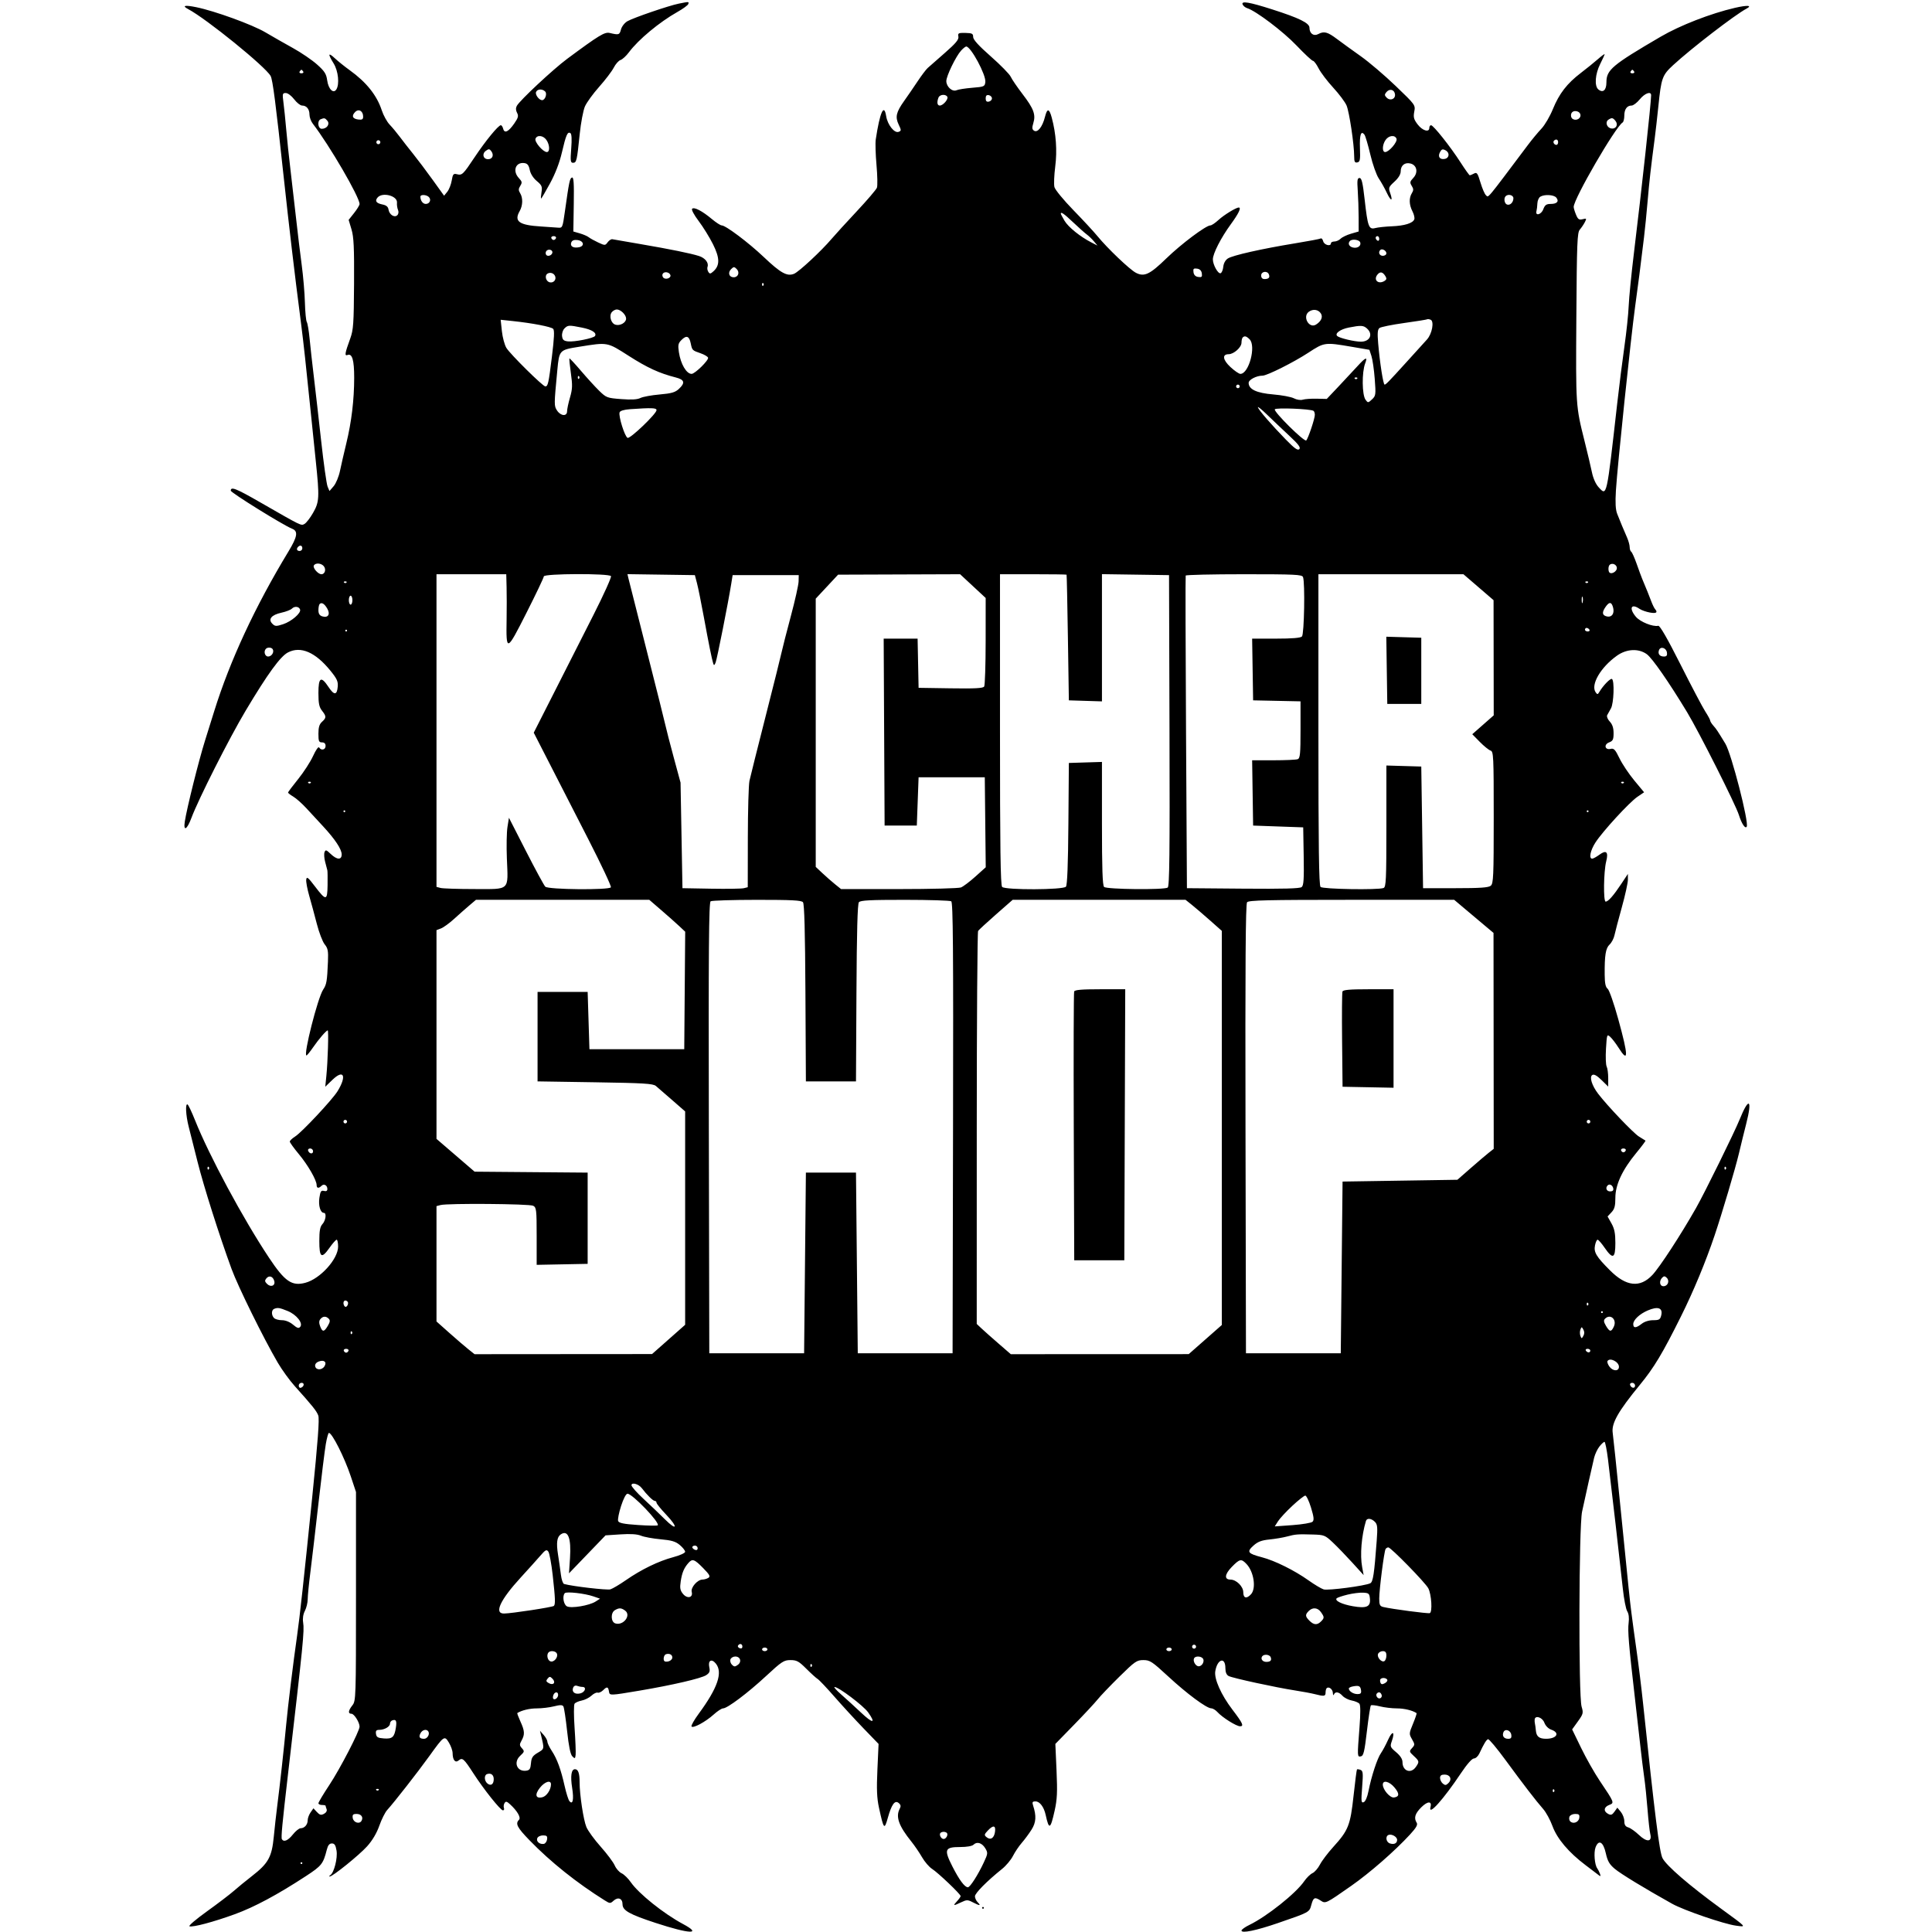 <svg xmlns="http://www.w3.org/2000/svg" width="1080" height="1080" viewBox="0 0 1080 1080" version="1.1">
	<path d="M 379.500 2.015 C 373.968 3.115, 354.106 9.913, 350.718 11.866 C 349.153 12.768, 347.583 14.788, 347.130 16.485 C 346.319 19.522, 345.937 19.640, 340.823 18.429 C 338.016 17.764, 334.917 19.648, 317.097 32.856 C 309.214 38.698, 290.526 56.148, 288.902 59.183 C 288.252 60.397, 288.299 61.691, 289.044 63.082 C 289.965 64.803, 289.696 65.832, 287.495 69.007 C 284.246 73.696, 282.015 74.773, 281.291 72.004 C 281.003 70.902, 280.407 70, 279.968 70 C 278.579 70, 271.441 78.704, 265.400 87.761 C 258.786 97.681, 258.327 98.120, 255.360 97.376 C 253.486 96.905, 253.114 97.368, 252.514 100.914 C 252.135 103.158, 251.021 105.988, 250.037 107.202 L 248.249 109.410 241.875 100.543 C 238.369 95.665, 233.472 89.160, 230.993 86.087 C 228.514 83.014, 225.145 78.700, 223.506 76.500 C 221.868 74.300, 219.305 71.218, 217.811 69.652 C 216.317 68.085, 214.336 64.485, 213.407 61.652 C 210.662 53.277, 204.786 45.927, 195.500 39.253 C 192.750 37.277, 189.037 34.298, 187.250 32.634 C 183.391 29.041, 183.146 30.012, 186.526 35.500 C 189.110 39.696, 189.869 47.089, 188.013 50 C 186.362 52.590, 183.573 49.824, 182.905 44.931 C 182.408 41.299, 181.464 39.820, 177.226 36.037 C 174.430 33.542, 168.398 29.428, 163.821 26.896 C 159.244 24.364, 152.279 20.392, 148.342 18.070 C 141.009 13.744, 120.088 6.141, 109.671 4.015 C 103.305 2.716, 101.510 3.139, 105.164 5.077 C 115.457 10.536, 148.425 37.277, 151.293 42.492 C 152.438 44.576, 154.172 57.960, 158.484 98 C 159.876 110.925, 161.955 129.375, 163.104 139 C 165.252 157.003, 165.743 160.961, 168.372 181.500 C 169.759 192.338, 170.901 202.835, 174.029 233.500 C 174.590 239, 175.713 249.893, 176.524 257.707 C 178.648 278.148, 178.520 280.560, 174.990 286.715 C 173.345 289.583, 171.189 292.364, 170.197 292.894 C 168.239 293.942, 168.965 294.298, 145.181 280.645 C 131.860 272.999, 129 271.875, 129 274.285 C 129 275.395, 158.546 293.738, 163.230 295.535 C 166.791 296.901, 166.318 299.920, 161.224 308.323 C 142.635 338.990, 128.578 369.227, 119.765 397.500 C 118.908 400.250, 116.586 407.675, 114.604 414 C 111.063 425.303, 104.426 451.887, 103.307 459.250 C 102.435 464.982, 104.545 463.838, 106.995 457.250 C 110.894 446.765, 128.106 412.729, 137.309 397.304 C 149.604 376.698, 156.721 366.904, 161.003 364.698 C 168.099 361.041, 176.269 364.554, 184.679 374.879 C 188.336 379.368, 189.050 380.919, 188.801 383.827 C 188.384 388.703, 186.774 388.767, 183.640 384.032 C 179.470 377.732, 178 378.601, 178 387.365 C 178 393.216, 178.411 395.253, 180 397.273 C 182.497 400.447, 182.497 401.240, 180 403.500 C 178.524 404.836, 178 406.580, 178 410.155 C 178 414.333, 178.275 415, 180 415 C 181.333 415, 182 415.667, 182 417 C 182 419.154, 179.571 419.732, 178.410 417.855 C 177.997 417.185, 176.585 419.160, 175.014 422.605 C 173.536 425.847, 169.784 431.650, 166.676 435.500 C 163.568 439.350, 161.020 442.740, 161.013 443.034 C 161.006 443.328, 162.313 444.344, 163.917 445.292 C 165.521 446.240, 168.784 449.125, 171.167 451.703 C 173.550 454.281, 177.810 458.890, 180.634 461.945 C 187.376 469.241, 191 474.727, 191 477.640 C 191 480.833, 188.345 480.704, 184.834 477.341 C 182.409 475.017, 181.978 474.894, 181.414 476.364 C 181.059 477.289, 181.213 479.723, 181.757 481.773 C 182.300 483.823, 182.856 485.950, 182.991 486.500 C 183.126 487.050, 183.184 490.800, 183.118 494.833 C 182.976 503.658, 182.303 503.714, 176 495.427 C 172.199 490.430, 171.452 489.849, 171.189 491.692 C 171.018 492.891, 171.762 496.939, 172.842 500.687 C 173.923 504.434, 175.836 511.505, 177.095 516.401 C 178.353 521.296, 180.336 526.471, 181.502 527.901 C 183.292 530.097, 183.575 531.585, 183.328 537.500 C 182.864 548.561, 182.562 550.329, 180.648 553.191 C 177.618 557.719, 169.440 590, 171.322 590 C 171.642 590, 173.298 587.974, 175.001 585.499 C 178.207 580.839, 182.382 576, 183.195 576 C 183.773 576, 183.252 593.375, 182.431 601.500 L 181.825 607.500 185.822 603.635 C 192.183 597.486, 193.963 601.441, 188.687 610 C 185.748 614.768, 168.764 632.914, 165.025 635.281 C 163.361 636.335, 162 637.622, 162 638.142 C 162 638.662, 164.261 641.804, 167.024 645.125 C 172.154 651.289, 177 659.713, 177 662.467 C 177 664.271, 178.151 664.449, 179.713 662.887 C 181.080 661.520, 183 662.564, 183 664.676 C 183 665.715, 182.366 666.068, 181.096 665.735 C 179.502 665.319, 179.085 665.946, 178.540 669.581 C 177.893 673.897, 179.109 678, 181.035 678 C 182.643 678, 182.116 682.215, 180.250 684.276 C 178.908 685.758, 178.500 687.972, 178.500 693.770 C 178.500 703.020, 179.737 703.851, 184.162 697.573 C 185.934 695.058, 187.748 693, 188.193 693 C 188.637 693, 189 694.743, 189 696.873 C 189 703.804, 179.036 714.836, 170.764 717.063 C 163.154 719.113, 159.242 716.421, 150.326 703 C 135.808 681.149, 116.966 646.114, 109.012 626.183 C 107.205 621.654, 105.338 617.709, 104.863 617.415 C 103.515 616.582, 103.848 623.436, 105.463 629.765 C 106.268 632.919, 108.509 641.800, 110.443 649.500 C 113.914 663.321, 122.451 690.216, 129.429 709.312 C 133.020 719.137, 147.318 748.144, 155.268 761.732 C 157.596 765.710, 161.828 771.560, 164.672 774.732 C 174.806 786.032, 176.929 788.683, 177.908 791.258 C 178.631 793.159, 177.709 805.607, 174.506 837.183 C 169.931 882.279, 167.524 904.312, 166.059 914.500 C 163.950 929.162, 160.971 953.452, 159.988 964 C 158.760 977.170, 156.450 998.138, 154.961 1009.638 C 154.401 1013.962, 153.536 1021.708, 153.038 1026.851 C 151.948 1038.097, 149.985 1041.623, 140.864 1048.715 C 137.479 1051.347, 132.862 1055.123, 130.605 1057.107 C 128.347 1059.090, 121.584 1064.239, 115.576 1068.548 C 109.567 1072.858, 105.220 1076.573, 105.916 1076.805 C 107.857 1077.452, 119.331 1074.395, 131.267 1070.050 C 142.185 1066.076, 155.099 1059.157, 170.980 1048.774 C 179.828 1042.989, 180.663 1041.935, 182.683 1034 C 183.319 1031.505, 184.133 1030.500, 185.520 1030.500 C 187.014 1030.500, 187.619 1031.430, 188.126 1034.500 C 188.819 1038.704, 186.743 1046.865, 184.632 1048.235 C 184.010 1048.639, 183.864 1048.976, 184.309 1048.985 C 185.939 1049.016, 200.799 1037.017, 205.217 1032.104 C 208.162 1028.828, 210.567 1024.771, 212.044 1020.588 C 213.298 1017.036, 215.274 1013.088, 216.435 1011.815 C 220.273 1007.606, 233.534 990.643, 239.888 981.815 C 248.263 970.179, 248.450 970.049, 250.957 974.161 C 252.076 975.997, 253.001 978.625, 253.012 980 C 253.041 983.883, 254.501 985.659, 256.380 984.100 C 258.484 982.353, 259.290 983.052, 264.559 991.197 C 270.457 1000.315, 279.776 1012, 281.150 1012 C 281.735 1012, 281.982 1011.397, 281.700 1010.659 C 281.417 1009.922, 281.566 1008.702, 282.031 1007.949 C 282.721 1006.834, 283.281 1006.944, 285.047 1008.540 C 289.119 1012.220, 291.346 1016.054, 290.123 1017.277 C 287.961 1019.439, 289.055 1021.566, 296.027 1028.748 C 307.821 1040.898, 322.362 1052.516, 338.102 1062.367 C 340.938 1064.142, 341.179 1064.148, 343.005 1062.495 C 345.491 1060.245, 348 1061.244, 348 1064.483 C 348 1067.959, 351.809 1070.110, 366.500 1074.928 C 385.585 1081.188, 392.875 1081.464, 381.750 1075.506 C 370.994 1069.746, 357.073 1058.600, 352.633 1052.191 C 351.145 1050.044, 348.831 1047.789, 347.491 1047.178 C 346.152 1046.568, 344.413 1044.590, 343.628 1042.784 C 342.843 1040.978, 339.306 1036.254, 335.768 1032.286 C 332.231 1028.318, 328.635 1023.368, 327.778 1021.286 C 326.129 1017.279, 324 1003.187, 324 996.280 C 324 991.218, 323.211 989, 321.412 989 C 319.356 989, 318.787 992.824, 319.847 999.518 C 320.866 1005.950, 320.182 1009.160, 318.292 1006.813 C 317.710 1006.091, 316.526 1002.350, 315.661 998.500 C 313.546 989.086, 311.416 983.247, 308.461 978.771 C 307.107 976.721, 306 974.408, 306 973.632 C 306 972.856, 305.066 971.159, 303.924 969.861 L 301.848 967.500 302.448 970 C 304.326 977.824, 304.370 977.584, 300.659 979.774 C 297.740 981.496, 297.075 982.518, 296.815 985.678 C 296.558 988.793, 296.074 989.560, 294.195 989.827 C 289.050 990.556, 286.834 985.162, 290.778 981.505 C 293.203 979.256, 293.273 978.959, 291.771 977.293 C 290.361 975.730, 290.332 975.179, 291.542 973 C 293.447 969.566, 293.336 967.628, 290.931 962.348 C 289.793 959.849, 289.005 957.715, 289.181 957.605 C 291.658 956.052, 296.070 955, 300.104 955 C 302.860 955, 307.159 954.485, 309.659 953.856 C 313.120 952.984, 314.377 952.992, 314.932 953.889 C 315.332 954.537, 316.270 960.729, 317.016 967.648 C 317.944 976.257, 318.866 980.727, 319.936 981.804 C 321.358 983.236, 321.525 983.157, 321.780 980.939 C 321.935 979.598, 321.673 972.875, 321.199 966 C 320.722 959.089, 320.719 952.995, 321.191 952.371 C 321.661 951.749, 323.476 950.955, 325.224 950.605 C 326.973 950.255, 329.406 949.028, 330.630 947.877 C 331.855 946.727, 333.424 945.975, 334.116 946.205 C 334.808 946.436, 336.228 945.772, 337.271 944.729 C 339.341 942.659, 340 942.852, 340.437 945.658 C 340.782 947.877, 340.920 947.872, 357.500 945.078 C 375.881 941.980, 391.989 938.237, 394.762 936.420 C 396.660 935.177, 397.006 934.305, 396.506 932.030 C 395.664 928.193, 397.769 926.996, 400.162 929.952 C 404.162 934.892, 401.196 943.578, 390.586 957.991 C 388.069 961.410, 386.257 964.607, 386.559 965.096 C 387.332 966.347, 394.365 962.568, 398.916 958.457 C 401.021 956.556, 403.387 955, 404.176 955 C 406.574 955, 417.951 946.453, 428.175 936.972 C 437.028 928.763, 438.192 928, 441.877 928 C 445.358 928, 446.561 928.656, 450.731 932.827 C 453.386 935.481, 456.247 938.069, 457.090 938.577 C 457.933 939.084, 462.159 943.550, 466.481 948.500 C 470.804 953.450, 478.118 961.409, 482.734 966.186 L 491.127 974.872 490.477 989.186 C 489.975 1000.237, 490.174 1005.096, 491.350 1010.500 C 493.990 1022.633, 494.369 1023.085, 496.252 1016.349 C 498.417 1008.608, 500.224 1006.111, 502.371 1007.893 C 503.540 1008.863, 503.700 1009.692, 502.979 1011.039 C 500.568 1015.544, 502.369 1020.647, 509.493 1029.497 C 511.266 1031.699, 513.931 1035.610, 515.417 1038.190 C 516.903 1040.769, 519.435 1043.712, 521.043 1044.730 C 524.360 1046.830, 537 1058.870, 537 1059.929 C 537 1060.311, 536.082 1061.608, 534.961 1062.811 C 532.526 1065.425, 532.865 1065.509, 537.306 1063.391 C 540.405 1061.913, 540.931 1061.913, 543.790 1063.391 C 547.715 1065.421, 548.575 1065.433, 546.571 1063.429 C 545.707 1062.564, 545 1061.045, 545 1060.052 C 545 1058.310, 551.698 1051.549, 560.139 1044.770 C 562.379 1042.972, 565.124 1039.700, 566.240 1037.500 C 567.356 1035.300, 569.574 1032.005, 571.168 1030.177 C 572.763 1028.349, 575.219 1025.030, 576.626 1022.800 C 579.198 1018.725, 579.425 1015.193, 577.497 1009.250 C 576.897 1007.401, 577.140 1007, 578.860 1007 C 581.232 1007, 583.549 1010.068, 584.525 1014.500 C 586.416 1023.085, 587.187 1022.739, 589.532 1012.254 C 590.958 1005.882, 591.149 1001.859, 590.607 989.682 L 589.948 974.864 600.367 964.182 C 606.098 958.307, 612.042 951.925, 613.577 950 C 615.111 948.075, 620.597 942.337, 625.767 937.250 C 634.463 928.693, 635.467 928, 639.166 928 C 642.818 928, 644.020 928.792, 653.076 937.169 C 663.538 946.846, 674.425 954.914, 677.095 954.968 C 677.972 954.985, 679.513 955.909, 680.519 957.021 C 683.296 960.089, 691.104 965, 693.207 965 C 695.502 965, 694.710 963.283, 688.900 955.661 C 682.615 947.414, 678.652 938.531, 679.347 934.246 C 680.467 927.350, 685 925.969, 685 932.524 C 685 934.793, 685.607 936.254, 686.818 936.903 C 688.964 938.051, 713.263 943.329, 724 944.979 C 728.125 945.613, 733.127 946.552, 735.116 947.066 C 740.190 948.377, 741 948.253, 741 946.167 C 741 945.158, 741.269 944.064, 741.598 943.736 C 742.767 942.566, 745.001 944.248, 745.079 946.357 C 745.122 947.536, 745.385 947.938, 745.662 947.250 C 746.403 945.415, 748.441 945.724, 750.482 947.980 C 751.468 949.070, 753.772 950.242, 755.602 950.585 C 757.432 950.928, 759.372 951.743, 759.914 952.396 C 760.554 953.167, 760.575 957.771, 759.973 965.541 C 758.686 982.164, 758.688 982.207, 760.750 981.810 C 762.218 981.527, 762.760 979.253, 764.115 967.705 C 765.003 960.133, 765.998 953.669, 766.326 953.340 C 766.655 953.012, 768.940 953.251, 771.405 953.872 C 773.869 954.492, 778.140 955, 780.896 955 C 784.968 955, 789.593 956.118, 791.866 957.652 C 792.068 957.788, 791.182 960.435, 789.897 963.535 C 787.632 968.999, 787.614 969.263, 789.312 972.221 C 790.971 975.111, 790.972 975.373, 789.338 977.179 C 787.692 978.998, 787.736 979.200, 790.306 981.583 C 793.447 984.496, 793.508 984.829, 791.443 987.777 C 788.672 991.734, 784 990.022, 784 985.050 C 784 983.360, 782.804 981.489, 780.453 979.500 C 777.097 976.662, 776.967 976.325, 778.043 973.271 C 779.970 967.803, 778.359 967.202, 775.976 972.500 C 774.739 975.250, 772.925 978.643, 771.944 980.041 C 769.897 982.959, 766.631 992.903, 765.007 1001.163 C 764.328 1004.619, 763.279 1007.063, 762.317 1007.432 C 760.921 1007.968, 760.820 1006.998, 761.445 999.016 C 762.056 991.209, 761.933 989.911, 760.532 989.374 C 759.642 989.032, 758.754 988.921, 758.558 989.126 C 758.363 989.332, 757.502 995.962, 756.645 1003.861 C 754.854 1020.361, 753.743 1023.166, 745.331 1032.427 C 742.297 1035.767, 738.938 1040.205, 737.866 1042.290 C 736.795 1044.374, 734.916 1046.537, 733.691 1047.095 C 732.466 1047.653, 730.382 1049.687, 729.061 1051.615 C 724.437 1058.365, 708.198 1071.305, 698.404 1076.046 C 695.982 1077.219, 694 1078.639, 694 1079.203 C 694 1080.876, 702.234 1079.180, 714.351 1075.012 C 732.144 1068.893, 731.919 1069.016, 733.061 1064.772 C 734.177 1060.630, 734.971 1060.280, 738.299 1062.460 C 741.001 1064.231, 741.068 1064.198, 755.322 1054.221 C 765.818 1046.874, 779.714 1034.735, 788.244 1025.461 C 791.663 1021.744, 792.636 1020.039, 791.955 1018.961 C 790.257 1016.277, 790.971 1013.829, 794.475 1010.325 C 798.030 1006.770, 800.575 1006.694, 799.666 1010.170 C 798.280 1015.468, 806.831 1005.951, 816.666 991.250 C 820.047 986.196, 822.858 983, 823.923 983 C 824.880 983, 826.241 981.763, 826.948 980.250 C 829.516 974.759, 830.861 972.546, 831.825 972.225 C 832.365 972.045, 836.699 977.208, 841.455 983.699 C 851.626 997.580, 858.573 1006.611, 862.647 1011.251 C 864.263 1013.091, 866.597 1017.371, 867.833 1020.762 C 870.423 1027.864, 876.922 1035.542, 886.365 1042.651 C 889.739 1045.191, 893.073 1047.723, 893.773 1048.276 C 894.742 1049.043, 894.884 1048.832, 894.368 1047.391 C 893.995 1046.351, 893.329 1045.028, 892.889 1044.450 C 891.405 1042.506, 890.832 1035.522, 891.923 1032.677 C 893.683 1028.088, 896.249 1029.575, 897.670 1036.010 C 898.633 1040.366, 899.663 1042.157, 902.657 1044.681 C 906.006 1047.503, 919.439 1055.683, 934.749 1064.222 C 941.323 1067.888, 963.836 1075.599, 970.500 1076.466 C 976.398 1077.234, 976.811 1077.700, 962 1066.891 C 944.224 1053.919, 931.565 1042.993, 929.349 1038.709 C 927.653 1035.429, 925.097 1015.077, 918.460 952 C 917.563 943.475, 915.958 930.425, 914.894 923 C 913.830 915.575, 912.511 905.900, 911.963 901.500 C 910.892 892.891, 910.808 892.078, 905.543 839.500 C 903.615 820.250, 901.803 802.925, 901.516 801 C 900.724 795.695, 904.535 788.957, 916.734 774.095 C 924.626 764.479, 929.342 756.628, 939.612 736 C 946.689 721.788, 953.496 705.399, 958.511 690.500 C 962.656 678.187, 970.063 653.227, 972.013 645 C 973.252 639.775, 975.106 632.232, 976.133 628.239 C 979.701 614.362, 977.647 612.951, 972.489 625.736 C 969.576 632.957, 952.899 666.836, 948.083 675.318 C 939.559 690.326, 927.804 708.353, 923.684 712.731 C 916.801 720.047, 909.041 719.207, 900.018 710.168 C 892.275 702.412, 890.845 700.027, 891.617 696.164 C 891.965 694.424, 892.622 693, 893.077 693 C 893.532 693, 895.297 695.025, 897 697.500 C 901.578 704.155, 903 703.535, 903 694.886 C 903 689.429, 902.492 686.869, 900.820 683.893 L 898.639 680.013 900.820 677.692 C 902.544 675.857, 903 674.155, 903 669.558 C 903 662.258, 906.857 653.987, 914.690 644.491 C 917.707 640.834, 920.023 637.735, 919.837 637.606 C 919.652 637.476, 918.017 636.463, 916.204 635.355 C 913.104 633.459, 898.558 618.208, 893.367 611.411 C 889.868 606.829, 888.370 602.007, 890.112 600.931 C 891.070 600.339, 892.646 601.202, 895.247 603.741 L 899 607.406 899 602.637 C 899 600.014, 898.608 597.111, 898.128 596.184 C 897.648 595.258, 897.482 590.771, 897.759 586.213 C 898.246 578.173, 898.317 577.977, 900.145 579.631 C 901.181 580.569, 903.260 583.285, 904.765 585.666 C 910.391 594.572, 910.353 590.484, 904.615 569.703 C 902.180 560.881, 899.556 553.375, 898.672 552.703 C 897.528 551.833, 897.075 549.702, 897.033 545 C 896.935 534.001, 897.572 530.048, 899.772 527.998 C 900.899 526.947, 902.129 524.606, 902.503 522.794 C 902.878 520.982, 904.719 513.990, 906.593 507.255 C 908.467 500.520, 910 493.551, 910 491.768 L 910 488.527 906.364 494.013 C 901.964 500.651, 899.017 504, 897.576 504 C 896.213 504, 896.442 487.133, 897.880 481.501 C 899.231 476.213, 897.917 474.946, 894.047 477.807 C 892.416 479.013, 890.613 480, 890.040 480 C 888.070 480, 889.006 475.382, 891.876 470.946 C 895.901 464.723, 910.812 448.492, 915.311 445.435 L 919.059 442.888 913.575 436.282 C 910.560 432.649, 906.834 427.072, 905.296 423.888 C 902.952 419.036, 902.158 418.185, 900.386 418.625 C 897.149 419.427, 896.376 416.188, 899.519 414.993 C 901.618 414.195, 902 413.401, 902 409.839 C 902 406.922, 901.347 404.934, 899.873 403.365 C 898.704 402.120, 898.047 400.516, 898.413 399.801 C 898.779 399.085, 899.729 397.375, 900.524 396 C 902.132 393.221, 902.571 380.471, 901.091 379.556 C 900.225 379.021, 896.175 383.182, 894.038 386.803 C 893.160 388.291, 892.907 388.316, 891.982 387 C 889.044 382.821, 894.786 372.972, 903.932 366.500 C 909.281 362.715, 915.924 362.376, 920.517 365.652 C 923.570 367.830, 932.835 381.156, 943.135 398.184 C 949.728 409.083, 970.191 449.681, 972.024 455.500 C 973.605 460.516, 975.579 463.489, 976.423 462.124 C 977.799 459.897, 967.869 421.289, 964.493 415.738 C 959.965 408.295, 959.533 407.646, 957.750 405.616 C 956.788 404.520, 956 403.249, 956 402.792 C 956 402.334, 954.767 400.057, 953.261 397.730 C 951.754 395.404, 945.533 383.600, 939.436 371.500 C 932.064 356.870, 927.885 349.607, 926.963 349.821 C 924.001 350.506, 916.866 347.629, 914.473 344.786 C 910.451 340.006, 911.799 337.102, 916.527 340.358 C 917.612 341.105, 920.188 342.025, 922.250 342.403 C 925.889 343.070, 926.885 342.402, 925.160 340.450 C 924.698 339.928, 923.731 337.925, 923.010 336 C 921.839 332.871, 920.629 329.876, 917.959 323.500 C 917.498 322.400, 916.129 318.674, 914.915 315.219 C 913.702 311.765, 912.325 308.701, 911.855 308.410 C 911.385 308.120, 911 306.964, 911 305.842 C 911 304.720, 910.325 302.272, 909.500 300.401 C 907.638 296.180, 905.695 291.509, 904.007 287.199 C 903.099 284.879, 902.890 281.013, 903.305 274.199 C 904.120 260.795, 911.626 188.984, 914.077 171.140 C 915.995 157.179, 916.727 151.469, 919.003 132.750 C 919.554 128.213, 920.465 119.100, 921.025 112.500 C 921.987 101.189, 922.797 94.017, 924.981 77.500 C 925.490 73.650, 926.410 65.550, 927.026 59.500 C 928.648 43.573, 929.202 42.026, 935.303 36.399 C 945.433 27.058, 969.716 8.363, 976.293 4.843 C 979.780 2.977, 976.786 2.774, 969.773 4.400 C 956.260 7.534, 939.156 14.184, 928.330 20.512 C 901.170 36.388, 898 39.055, 898 46.034 C 898 50.433, 896.065 52.129, 893.487 49.989 C 891.204 48.095, 891.681 41.426, 894.500 35.813 C 895.875 33.076, 897 30.595, 897 30.301 C 897 30.008, 895.270 31.282, 893.156 33.134 C 891.042 34.985, 886.791 38.421, 883.709 40.768 C 875.992 46.645, 871.597 52.327, 868.077 60.975 C 866.431 65.020, 863.553 69.943, 861.681 71.915 C 859.809 73.887, 856.418 77.975, 854.145 81 C 830.143 112.939, 832.233 110.438, 830.647 109.122 C 829.965 108.556, 828.594 105.380, 827.601 102.066 C 826.010 96.753, 825.578 96.155, 823.964 97.020 C 822.956 97.559, 821.899 98, 821.614 98 C 821.330 98, 818.997 94.738, 816.431 90.750 C 810.784 81.976, 801.276 70, 799.957 70 C 799.431 70, 799 70.675, 799 71.500 C 799 74.206, 795.155 73.070, 792.491 69.577 C 790.310 66.718, 789.996 65.540, 790.580 62.424 C 791.277 58.712, 791.227 58.644, 780.157 48.020 C 774.039 42.149, 765.313 34.713, 760.767 31.495 C 756.220 28.277, 750.208 23.924, 747.408 21.822 C 742.060 17.808, 740.156 17.311, 736.870 19.069 C 734.346 20.420, 732 18.707, 732 15.514 C 732 12.884, 726.264 10.065, 711 5.195 C 698.422 1.183, 693.835 0.406, 694.607 2.419 C 694.925 3.247, 696.073 4.206, 697.159 4.551 C 702.131 6.129, 717.285 17.590, 724.751 25.420 C 729.251 30.139, 733.389 34, 733.946 34 C 734.503 34, 735.934 35.912, 737.125 38.250 C 738.315 40.587, 741.984 45.425, 745.277 49 C 748.571 52.575, 751.925 57.055, 752.732 58.955 C 754.257 62.547, 756.977 80.665, 756.992 87.323 C 756.998 90.432, 757.327 91.080, 758.750 90.790 C 760.263 90.481, 760.463 89.398, 760.223 82.792 C 759.953 75.330, 760.805 72.766, 762.728 75.261 C 763.253 75.942, 764.732 80.938, 766.013 86.363 C 767.294 91.788, 769.414 97.804, 770.723 99.733 C 772.032 101.662, 774.037 105.228, 775.179 107.658 C 777.512 112.620, 778.824 112.801, 777.125 107.928 C 776.091 104.963, 776.248 104.542, 779.509 101.556 C 781.753 99.500, 783 97.445, 783 95.801 C 783 92.469, 785.312 90.611, 788.472 91.404 C 792.075 92.308, 792.883 96.431, 790.048 99.449 C 788.131 101.489, 788.019 102.057, 789.166 103.894 C 790.220 105.582, 790.235 106.394, 789.241 107.986 C 787.557 110.682, 787.681 114.483, 789.572 118.140 C 790.437 119.812, 790.899 121.822, 790.598 122.605 C 789.761 124.786, 785.175 126.204, 778 126.501 C 774.425 126.649, 770.274 127.093, 768.775 127.487 C 765.170 128.436, 764.560 126.791, 762.845 111.500 C 761.791 102.098, 761.175 99.500, 760 99.500 C 758.763 99.500, 758.585 100.728, 758.987 106.500 C 759.254 110.350, 759.479 117.079, 759.487 121.453 L 759.500 129.405 755.239 130.642 C 752.895 131.323, 750.276 132.582, 749.417 133.440 C 748.559 134.298, 746.989 135, 745.929 135 C 744.868 135, 744 135.450, 744 136 C 744 137.950, 740.230 136.989, 739.684 134.899 C 739.382 133.744, 738.767 133.026, 738.317 133.303 C 737.868 133.581, 731.425 134.801, 724 136.016 C 705.326 139.070, 689.055 142.734, 686.377 144.489 C 684.994 145.395, 684.009 147.189, 683.815 149.154 C 683.642 150.909, 682.964 152.522, 682.309 152.737 C 680.895 153.201, 678 147.995, 678 144.988 C 678 141.758, 682.513 132.928, 688.032 125.357 C 692.480 119.256, 694.021 116, 692.460 116 C 690.970 116, 684.108 120.216, 681.188 122.926 C 679.367 124.617, 677.309 126, 676.616 126 C 674.142 126, 660.356 136.328, 652 144.441 C 642.707 153.464, 639.651 154.905, 634.953 152.476 C 631.530 150.706, 619.037 138.794, 613.479 132 C 611.453 129.525, 605.366 122.949, 599.952 117.388 C 594.537 111.826, 589.803 106.062, 589.430 104.578 C 589.058 103.095, 589.264 97.903, 589.887 93.041 C 591.022 84.189, 590.348 74.740, 587.942 65.792 C 586.521 60.503, 585.393 60.381, 584.135 65.377 C 582.741 70.913, 580.039 74.333, 578.060 73.068 C 576.923 72.341, 576.833 71.447, 577.635 68.823 C 579.086 64.079, 577.857 60.758, 571.648 52.645 C 568.640 48.715, 565.646 44.327, 564.994 42.893 C 564.342 41.459, 559.352 36.361, 553.905 31.564 C 547.084 25.559, 544 22.167, 544 20.672 C 544 18.791, 543.419 18.488, 539.669 18.408 C 535.765 18.325, 535.378 18.527, 535.746 20.451 C 536.061 22.101, 534.354 24.163, 528.214 29.543 C 523.848 33.369, 519.517 37.175, 518.591 38 C 517.666 38.825, 515.114 42.200, 512.922 45.500 C 510.730 48.800, 507.369 53.698, 505.453 56.385 C 500.958 62.690, 500.332 65.376, 502.364 69.637 C 503.880 72.816, 503.878 73.109, 502.341 73.699 C 499.982 74.605, 496.149 69.783, 495.373 64.934 C 494.185 57.500, 491.854 62.727, 489.547 78 C 489.256 79.925, 489.448 86.344, 489.972 92.264 C 490.496 98.185, 490.604 103.884, 490.213 104.929 C 489.821 105.974, 484.727 111.930, 478.893 118.164 C 473.058 124.399, 466.759 131.300, 464.895 133.500 C 459.187 140.235, 446.650 151.902, 443.894 153.044 C 440.005 154.655, 436.424 152.675, 426.923 143.657 C 418.447 135.611, 405.663 126, 403.438 126 C 402.751 126, 400.271 124.398, 397.927 122.439 C 392.500 117.905, 388.024 115.576, 386.898 116.702 C 386.402 117.198, 387.972 120.145, 390.539 123.537 C 393.022 126.817, 396.628 132.650, 398.553 136.500 C 402.403 144.200, 402.477 148.353, 398.824 151.659 C 397.149 153.175, 396.748 153.217, 395.949 151.960 C 395.439 151.157, 395.240 149.905, 395.507 149.178 C 396.326 146.948, 394.183 144.214, 390.758 143.116 C 386.121 141.630, 374.762 139.316, 358 136.443 C 350.025 135.076, 342.963 133.854, 342.306 133.729 C 341.649 133.603, 340.472 134.367, 339.689 135.427 C 338.305 137.304, 338.166 137.307, 334.384 135.546 C 332.248 134.551, 329.874 133.233, 329.109 132.618 C 328.344 132.003, 326.094 131.029, 324.109 130.454 L 320.500 129.408 320.742 114.123 C 320.929 102.310, 320.702 98.931, 319.742 99.247 C 318.505 99.654, 318.145 101.389, 315.738 118.500 C 314.516 127.186, 314.386 127.492, 311.986 127.268 C 310.619 127.141, 306.350 126.846, 302.500 126.612 C 290.131 125.862, 287.206 123.763, 290.500 118 C 292.279 114.889, 292.390 110.597, 290.759 107.986 C 289.765 106.394, 289.780 105.582, 290.834 103.894 C 291.976 102.065, 291.876 101.497, 290.075 99.580 C 286.330 95.593, 288.212 90.461, 293.158 91.173 C 294.847 91.417, 295.607 92.394, 296.136 95 C 296.570 97.142, 298.094 99.543, 300.063 101.190 C 302.888 103.551, 303.210 104.316, 302.703 107.440 C 302.386 109.398, 302.286 111, 302.482 111 C 302.678 111, 304.906 107.206, 307.434 102.569 C 310.421 97.088, 312.757 91.019, 314.108 85.227 C 316.408 75.364, 317.259 73.424, 318.854 74.410 C 319.564 74.849, 319.722 77.791, 319.318 83.038 C 318.782 89.980, 318.912 91, 320.333 91 C 322.274 91, 322.530 89.901, 324.056 75 C 324.704 68.675, 326.020 61.700, 326.981 59.500 C 327.942 57.300, 331.534 52.350, 334.964 48.500 C 338.394 44.650, 342.047 39.845, 343.083 37.823 C 344.119 35.800, 345.834 33.870, 346.894 33.534 C 347.955 33.197, 350.065 31.252, 351.584 29.211 C 356.853 22.130, 368.627 12.341, 378.675 6.686 C 381.789 4.934, 384.523 2.938, 384.752 2.250 C 385.208 0.876, 385.223 0.876, 379.500 2.015 M 537.283 28.250 C 534.367 31.426, 529 42.484, 529 45.316 C 529 48.487, 532.359 51.498, 534.713 50.437 C 535.696 49.994, 539.650 49.376, 543.500 49.065 C 550.174 48.526, 550.514 48.376, 550.808 45.832 C 551.266 41.879, 542.711 26, 540.123 26 C 539.697 26, 538.419 27.012, 537.283 28.250 M 167.500 40 C 167.160 40.550, 167.610 41, 168.500 41 C 169.390 41, 169.840 40.550, 169.500 40 C 169.160 39.450, 168.710 39, 168.500 39 C 168.290 39, 167.840 39.450, 167.500 40 M 911.500 40 C 911.160 40.550, 911.610 41, 912.500 41 C 913.390 41, 913.840 40.550, 913.500 40 C 913.160 39.450, 912.710 39, 912.500 39 C 912.290 39, 911.840 39.450, 911.500 40 M 299.649 51.471 C 299.083 52.948, 301.365 56, 303.036 56 C 304.712 56, 305.991 52.391, 304.753 51.153 C 303.140 49.540, 300.323 49.715, 299.649 51.471 M 774.994 51.507 C 773.891 52.836, 773.918 53.347, 775.158 54.587 C 777.179 56.608, 780.191 55.341, 779.803 52.633 C 779.426 50.007, 776.758 49.382, 774.994 51.507 M 158.444 57.250 C 158.829 60.138, 159.535 67, 160.012 72.500 C 160.488 78, 161.558 88.125, 162.389 95 C 163.220 101.875, 164.620 114.025, 165.500 122 C 166.379 129.975, 167.794 141.675, 168.644 148 C 169.494 154.325, 170.304 163.822, 170.445 169.104 C 170.586 174.386, 171.063 179.292, 171.504 180.007 C 171.946 180.722, 172.655 184.950, 173.080 189.404 C 173.505 193.857, 174.560 203.350, 175.425 210.500 C 176.290 217.650, 178.140 233.850, 179.534 246.500 C 180.929 259.150, 182.545 270.623, 183.126 271.996 L 184.181 274.491 186.510 271.783 C 187.792 270.293, 189.380 266.470, 190.041 263.287 C 190.701 260.104, 192.307 253.115, 193.609 247.755 C 196.505 235.838, 197.981 223.521, 197.992 211.184 C 198 201.306, 196.884 197.447, 194.304 198.437 C 192.507 199.127, 192.762 197.558, 195.821 189.138 C 197.538 184.409, 197.786 180.812, 197.918 158.638 C 198.039 138.264, 197.767 132.497, 196.483 128.208 L 194.898 122.917 197.949 119.065 C 199.627 116.946, 201 114.693, 201 114.059 C 201 110.134, 184.130 81.150, 174.841 69.115 C 173.828 67.803, 173 65.531, 173 64.065 C 173 60.994, 171.367 59, 168.851 59 C 167.889 59, 165.900 57.425, 164.432 55.500 C 162.942 53.546, 160.875 52, 159.752 52 C 157.905 52, 157.799 52.425, 158.444 57.250 M 916.646 55.523 C 915.076 57.435, 913.028 59, 912.096 59 C 909.499 59, 908 61.064, 908 64.641 C 908 66.424, 907.571 68.147, 907.047 68.471 C 903.002 70.971, 879.823 110.947, 879.697 115.641 C 879.680 116.268, 880.259 118.212, 880.984 119.961 C 882.084 122.618, 882.696 123.042, 884.703 122.538 C 886.932 121.979, 887.020 122.100, 885.924 124.218 C 885.274 125.473, 884.013 127.334, 883.122 128.354 C 881.685 129.996, 881.464 135.605, 881.188 177.514 C 880.862 227.010, 880.858 226.940, 885.757 246.500 C 887.410 253.100, 889.276 260.991, 889.905 264.036 C 890.613 267.466, 892.052 270.655, 893.689 272.420 C 898.290 277.382, 898.069 278.381, 904.038 225.500 C 905.156 215.600, 906.975 201.200, 908.081 193.500 C 909.187 185.800, 910.252 175.675, 910.448 171 C 910.644 166.325, 911.957 153.050, 913.367 141.500 C 917.672 106.222, 922.942 57.874, 922.988 53.250 C 923.012 50.819, 919.463 52.091, 916.646 55.523 M 524.607 54.582 C 523.610 57.180, 523.914 59, 525.345 59 C 527.230 59, 530.333 55.347, 529.539 54.063 C 528.542 52.451, 525.294 52.792, 524.607 54.582 M 551 55 C 551 56.506, 551.522 57.046, 552.750 56.810 C 553.712 56.624, 554.500 55.810, 554.500 55 C 554.500 54.190, 553.712 53.376, 552.750 53.190 C 551.522 52.954, 551 53.494, 551 55 M 198.561 62.582 C 196.364 64.778, 197.053 66.429, 200.327 66.816 C 202.416 67.064, 203 66.708, 203 65.189 C 203 62.058, 200.534 60.609, 198.561 62.582 M 878.363 63.497 C 878.017 64.398, 878.196 65.596, 878.761 66.161 C 880.391 67.791, 883.500 66.692, 883.500 64.486 C 883.500 61.943, 879.272 61.128, 878.363 63.497 M 179.250 66.662 C 177.175 67.500, 177.704 72, 179.878 72 C 182.737 72, 184.558 69.377, 183 67.500 C 181.696 65.928, 181.292 65.838, 179.250 66.662 M 899.152 66.885 C 897.127 68.168, 898.202 71.455, 900.765 71.820 C 903.452 72.203, 904.771 69.634, 902.989 67.487 C 901.575 65.783, 901.026 65.697, 899.152 66.885 M 299.339 77.560 C 298.673 79.296, 303.540 85, 305.687 85 C 307.487 85, 307.340 80.931, 305.443 78.223 C 303.645 75.655, 300.213 75.282, 299.339 77.560 M 774.557 78.223 C 772.660 80.931, 772.513 85, 774.313 85 C 776.460 85, 781.327 79.296, 780.661 77.560 C 779.787 75.282, 776.355 75.655, 774.557 78.223 M 210.553 78.915 C 210.231 79.436, 210.394 80.125, 210.915 80.447 C 211.436 80.769, 212.125 80.606, 212.447 80.085 C 212.769 79.564, 212.606 78.875, 212.085 78.553 C 211.564 78.231, 210.875 78.394, 210.553 78.915 M 868.694 78.639 C 867.895 79.438, 868.798 81, 870.059 81 C 870.577 81, 871 80.325, 871 79.500 C 871 77.954, 869.820 77.513, 868.694 78.639 M 271.576 84.321 C 269.270 86.007, 270.092 89, 272.862 89 C 275.291 89, 276.230 86.696, 274.670 84.563 C 273.636 83.150, 273.222 83.117, 271.576 84.321 M 804.949 85.095 C 803.606 87.605, 804.869 89.364, 807.632 88.832 C 810.223 88.333, 810.517 85.347, 808.102 84.055 C 806.436 83.163, 805.886 83.344, 804.949 85.095 M 211.036 110.456 C 209.427 112.396, 210.330 113.616, 213.904 114.331 C 215.933 114.737, 216.952 115.601, 217.175 117.108 C 217.603 119.991, 220.522 121.878, 222.105 120.295 C 222.791 119.609, 222.946 118.392, 222.484 117.317 C 222.054 116.318, 221.798 114.518, 221.914 113.319 C 222.288 109.459, 213.732 107.208, 211.036 110.456 M 235 109.918 C 235 112.154, 236.356 114, 238 114 C 240.198 114, 241.244 111.644, 239.722 110.122 C 238.373 108.773, 235 108.627, 235 109.918 M 841.667 109.667 C 840.500 110.833, 840.949 113.766, 842.378 114.315 C 844.117 114.982, 846 113.155, 846 110.800 C 846 109.035, 843.065 108.268, 841.667 109.667 M 861 109.980 C 860.175 110.502, 859.456 112.182, 859.402 113.714 C 859.348 115.247, 859.123 117.148, 858.902 117.941 C 858.080 120.885, 861.542 120.051, 862.683 117.029 C 863.609 114.576, 864.402 114, 866.854 114 C 870.384 114, 871.680 112.524, 869.964 110.456 C 868.604 108.818, 863.282 108.536, 861 109.980 M 593 119.443 C 593 119.686, 593.934 121.469, 595.075 123.403 C 597.160 126.937, 603.855 132.338, 610.131 135.549 L 613.500 137.274 611.500 134.897 C 610.400 133.589, 608.600 131.861, 607.500 131.056 C 606.400 130.251, 602.984 127.209, 599.910 124.296 C 594.834 119.488, 593 118.199, 593 119.443 M 308.192 133.075 C 308.389 133.666, 308.978 134.150, 309.500 134.150 C 310.022 134.150, 310.611 133.666, 310.808 133.075 C 311.005 132.484, 310.417 132, 309.500 132 C 308.583 132, 307.995 132.484, 308.192 133.075 M 769 132.941 C 769 133.459, 769.450 134.160, 770 134.500 C 770.550 134.840, 771 134.416, 771 133.559 C 771 132.702, 770.550 132, 770 132 C 769.450 132, 769 132.423, 769 132.941 M 319.349 135.534 C 318.536 137.652, 320.412 138.835, 323.614 138.223 C 326.991 137.577, 326.344 134.599, 322.736 134.183 C 320.886 133.970, 319.779 134.411, 319.349 135.534 M 754.667 134.667 C 753.321 136.012, 754.058 137.782, 756.198 138.342 C 758.821 139.028, 761.099 137.422, 760.334 135.427 C 759.777 133.975, 755.881 133.453, 754.667 134.667 M 306.250 139.708 C 304.520 140.343, 304.674 143, 306.441 143 C 308.260 143, 309.505 141.081, 308.363 140.038 C 307.888 139.605, 306.938 139.456, 306.250 139.708 M 771.598 139.736 C 770.281 141.052, 771.117 143, 773 143 C 774.100 143, 775 142.373, 775 141.607 C 775 140.099, 772.571 138.762, 771.598 139.736 M 408.685 150.458 C 406.716 152.427, 407.539 155, 410.138 155 C 412.682 155, 413.660 152.231, 411.780 150.351 C 410.454 149.026, 410.105 149.038, 408.685 150.458 M 667.170 152.170 C 667.390 153.723, 668.277 154.610, 669.830 154.830 C 671.769 155.105, 672.105 154.769, 671.830 152.830 C 671.610 151.277, 670.723 150.390, 669.170 150.170 C 667.231 149.895, 666.895 150.231, 667.170 152.170 M 306.061 152.962 C 304.265 154.072, 305.177 157.410, 307.392 157.837 C 309.470 158.237, 311.078 156.366, 310.330 154.418 C 309.678 152.717, 307.602 152.010, 306.061 152.962 M 370.480 153.032 C 370.092 153.660, 370.245 154.645, 370.820 155.220 C 372.164 156.564, 375.297 155.392, 374.750 153.749 C 374.194 152.078, 371.364 151.602, 370.480 153.032 M 705 154 C 705 155.273, 705.667 156, 706.833 156 C 709.193 156, 709.998 155.159, 709.324 153.402 C 708.475 151.190, 705 151.671, 705 154 M 770.038 153.454 C 767.509 156.501, 770.536 159.221, 774 157.013 C 775.139 156.287, 775.242 155.643, 774.429 154.338 C 772.942 151.953, 771.521 151.667, 770.038 153.454 M 426 159 C 426 159.733, 426.300 160.033, 426.667 159.667 C 427.033 159.300, 427.033 158.700, 426.667 158.333 C 426.300 157.967, 426 158.267, 426 159 M 342.011 174.487 C 340.348 176.490, 341.527 180.715, 343.965 181.489 C 346.558 182.312, 350 180.390, 350 178.120 C 350 175.970, 346.979 173, 344.794 173 C 343.942 173, 342.690 173.669, 342.011 174.487 M 731.648 174.268 C 727.906 177.004, 731.785 183.887, 735.683 181.428 C 738.563 179.612, 739.618 177.205, 738.393 175.250 C 736.980 172.996, 733.984 172.560, 731.648 174.268 M 797.848 178.477 C 797.656 178.664, 791.875 179.597, 785 180.551 C 778.125 181.505, 771.884 182.770, 771.132 183.363 C 770.082 184.190, 769.914 186.192, 770.408 191.970 C 771.336 202.827, 773.238 215, 774.006 215 C 774.718 215, 776.372 213.299, 786.158 202.503 C 789.646 198.655, 793.175 194.763, 794 193.854 C 794.825 192.946, 796.497 191.098, 797.715 189.747 C 800.575 186.575, 801.843 179.537, 799.702 178.716 C 798.873 178.398, 798.039 178.291, 797.848 178.477 M 280.558 185.127 C 280.935 188.632, 282.073 192.850, 283.086 194.500 C 285.246 198.016, 303.435 216, 304.832 216 C 306.313 216, 306.675 214.363, 308.553 199.136 C 309.817 188.893, 310.005 184.605, 309.222 183.822 C 308.049 182.649, 297.634 180.641, 286.686 179.477 L 279.873 178.753 280.558 185.127 M 315.517 183.626 C 314.618 184.525, 314.027 186.424, 314.196 187.876 C 314.437 189.958, 315.115 190.570, 317.477 190.838 C 321.040 191.243, 331.828 189.088, 332.615 187.813 C 333.703 186.053, 330.903 184.257, 325.324 183.136 C 317.999 181.665, 317.450 181.693, 315.517 183.626 M 754.054 183.091 C 749.225 184.038, 745.967 186.422, 747.543 187.857 C 748.815 189.014, 757.153 191, 760.743 191 C 765.792 191, 767.721 186.867, 764.171 183.655 C 762.179 181.852, 760.773 181.774, 754.054 183.091 M 380.964 190.036 C 379.114 191.886, 378.903 192.867, 379.500 196.849 C 380.496 203.489, 383.721 209, 386.613 209 C 388.484 209, 396.279 201.337, 395.817 199.952 C 395.604 199.313, 393.725 198.204, 391.641 197.487 C 386.964 195.879, 386.918 195.833, 386.108 191.876 C 385.280 187.824, 383.730 187.270, 380.964 190.036 M 694.667 188.667 C 694.300 189.033, 694 190.351, 694 191.594 C 694 194.155, 689.699 198, 686.834 198 C 683.069 198, 683.491 201.135, 687.796 205.151 C 690.066 207.268, 692.584 209, 693.393 209 C 698.130 209, 702.277 193.420, 698.536 189.679 C 696.732 187.875, 695.723 187.611, 694.667 188.667 M 323.788 193.839 C 312.639 195.632, 312.618 195.655, 311.539 207 C 309.690 226.431, 309.687 226.874, 311.391 229.473 C 313.450 232.617, 317 232.890, 317 229.904 C 317 228.751, 317.733 225.288, 318.628 222.208 C 320.007 217.464, 320.084 215.388, 319.129 208.636 C 318.509 204.252, 318.137 200.530, 318.302 200.364 C 318.468 200.199, 321.369 203.312, 324.751 207.282 C 328.132 211.252, 332.737 216.294, 334.984 218.487 C 338.905 222.313, 339.400 222.499, 347.285 223.102 C 352.991 223.539, 356.263 223.349, 358 222.481 C 359.375 221.794, 364.196 220.910, 368.713 220.515 C 375.338 219.937, 377.416 219.344, 379.463 217.447 C 383.163 214.018, 382.694 212.253, 377.750 210.998 C 368.581 208.669, 361.893 205.600, 351.477 198.940 C 339.300 191.153, 339.855 191.256, 323.788 193.839 M 731.378 197.164 C 723.191 202.531, 708.279 210, 705.752 210 C 702.359 210, 698 212.263, 698 214.025 C 698 217.636, 702.417 219.715, 711.733 220.488 C 716.555 220.888, 721.760 221.865, 723.300 222.659 C 724.897 223.483, 727.018 223.812, 728.236 223.425 C 729.411 223.052, 732.914 222.804, 736.021 222.875 L 741.670 223.002 748.085 216.228 C 751.613 212.502, 756.462 207.300, 758.859 204.669 C 763.475 199.602, 764.640 199.187, 763.135 203.144 C 761.221 208.179, 761.360 220.742, 763.360 223.478 C 764.679 225.281, 764.790 225.274, 766.960 223.252 C 769.082 221.275, 769.162 220.676, 768.491 211.833 C 768.101 206.700, 767.268 200.936, 766.641 199.024 L 765.500 195.548 755.500 193.836 C 740.590 191.284, 740.285 191.326, 731.378 197.164 M 323 211 C 323 211.733, 323.300 212.033, 323.667 211.667 C 324.033 211.300, 324.033 210.700, 323.667 210.333 C 323.300 209.967, 323 210.267, 323 211 M 757.333 211.667 C 757.700 212.033, 758.300 212.033, 758.667 211.667 C 759.033 211.300, 758.733 211, 758 211 C 757.267 211, 756.967 211.300, 757.333 211.667 M 691 216 C 691 216.550, 691.450 217, 692 217 C 692.550 217, 693 216.550, 693 216 C 693 215.450, 692.550 215, 692 215 C 691.450 215, 691 215.450, 691 216 M 703.167 227.686 C 703.598 229.219, 710.804 237.535, 718.828 245.758 C 723.667 250.717, 725.433 251.967, 726.328 251.070 C 727.224 250.174, 725.852 248.363, 720.500 243.380 C 716.650 239.796, 711.100 234.531, 708.167 231.681 C 705.235 228.832, 702.985 227.034, 703.167 227.686 M 352.198 228.739 C 348.899 228.969, 346.696 229.628, 346.368 230.484 C 345.603 232.477, 349.257 244.156, 350.836 244.764 C 352.337 245.344, 367 231.293, 367 229.275 C 367 227.986, 364.375 227.891, 352.198 228.739 M 712.623 228.801 C 711.827 230.089, 729.156 247.244, 730.200 246.200 C 731.276 245.124, 735 234.032, 735 231.902 C 735 230.921, 734.663 229.910, 734.250 229.656 C 732.476 228.563, 713.240 227.802, 712.623 228.801 M 166.667 305.667 C 165.516 306.817, 165.938 308, 167.500 308 C 168.325 308, 169 307.325, 169 306.500 C 169 304.938, 167.817 304.516, 166.667 305.667 M 175.461 316.063 C 174.661 317.358, 177.777 321, 179.686 321 C 181.650 321, 182.446 318.243, 180.989 316.487 C 179.557 314.761, 176.415 314.520, 175.461 316.063 M 899.390 316.426 C 899.058 317.292, 899.052 318.694, 899.378 319.543 C 900.195 321.672, 904.247 319.519, 903.799 317.194 C 903.373 314.985, 900.158 314.425, 899.390 316.426 M 244 408.383 L 244 495.767 246.250 496.370 C 247.488 496.701, 256.049 496.979, 265.275 496.986 C 285.386 497.003, 284.081 498.237, 283.344 479.893 C 283.071 473.077, 283.219 465.169, 283.673 462.321 L 284.500 457.141 294 475.731 C 299.225 485.956, 304.095 494.924, 304.821 495.661 C 306.444 497.305, 340.495 497.626, 341.496 496.006 C 341.834 495.459, 336.180 483.421, 328.932 469.256 C 321.683 455.090, 311.840 435.868, 307.059 426.539 L 298.367 409.578 309.803 387.039 C 316.093 374.643, 325.956 355.192, 331.719 343.816 C 337.483 332.440, 341.903 322.652, 341.541 322.066 C 340.554 320.469, 304 320.604, 304 322.204 C 304 322.867, 299.613 332.077, 294.250 342.671 C 283.140 364.619, 282.888 364.695, 283.200 346 C 283.296 340.225, 283.291 332.238, 283.188 328.250 L 283 321 263.500 321 L 244 321 244 408.383 M 351.278 323.227 C 351.564 324.477, 356.149 342.600, 361.467 363.500 C 366.785 384.400, 371.521 403.300, 371.992 405.500 C 372.463 407.700, 374.554 415.800, 376.640 423.500 L 380.432 437.500 380.966 467 L 381.500 496.500 397.500 496.786 C 406.300 496.943, 414.512 496.822, 415.750 496.517 L 418 495.962 418.044 468.231 C 418.068 452.979, 418.475 438.700, 418.950 436.500 C 419.425 434.300, 423.480 418.100, 427.963 400.500 C 432.446 382.900, 436.490 366.700, 436.949 364.500 C 437.409 362.300, 439.712 353.300, 442.068 344.500 C 444.423 335.700, 446.384 326.925, 446.425 325 L 446.500 321.500 428.023 321.500 L 409.546 321.500 408.742 326.500 C 407.048 337.035, 400.869 368.175, 400.055 370.286 C 399.414 371.945, 399.081 372.124, 398.726 371 C 397.918 368.445, 396.228 360.098, 393.462 345 C 392 337.025, 390.271 328.475, 389.620 326 L 388.435 321.500 369.596 321.227 L 350.758 320.955 351.278 323.227 M 462.250 327.944 L 456 334.646 456 409.620 L 456 484.594 459.750 488.118 C 461.813 490.056, 464.997 492.848, 466.827 494.321 L 470.153 497 502.512 497 C 520.309 497, 535.912 496.591, 537.185 496.091 C 538.458 495.590, 542.095 492.848, 545.267 489.996 L 551.034 484.810 550.767 459.655 L 550.500 434.500 532 434.500 L 513.500 434.500 513 448 L 512.500 461.500 503.500 461.500 L 494.500 461.500 494.241 409.250 L 493.982 357 503.463 357 L 512.944 357 513.222 370.750 L 513.500 384.500 531.426 384.774 C 545.099 384.983, 549.544 384.745, 550.161 383.774 C 550.606 383.073, 550.976 371.650, 550.985 358.389 L 551 334.278 543.853 327.639 L 536.706 321 502.603 321.121 L 468.500 321.242 462.250 327.944 M 559 407.800 C 559 473.978, 559.285 494.885, 560.200 495.800 C 562 497.600, 594.359 497.477, 595.864 495.664 C 596.616 494.758, 597.058 483.408, 597.237 460.414 L 597.500 426.500 606.750 426.212 L 616 425.925 616 460.262 C 616 485.636, 616.313 494.913, 617.200 495.800 C 618.578 497.178, 650.642 497.514, 652.756 496.172 C 653.750 495.541, 653.958 477.326, 653.756 408.438 L 653.500 321.500 634.750 321.228 L 616 320.956 616 356.515 L 616 392.075 606.750 391.788 L 597.500 391.500 596.967 356.500 C 596.675 337.250, 596.337 321.387, 596.217 321.250 C 596.098 321.113, 587.675 321, 577.500 321 L 559 321 559 407.800 M 662.809 321.750 C 662.639 322.163, 662.725 361.650, 663 409.500 L 663.500 496.500 694.880 496.764 C 717.514 496.955, 726.649 496.706, 727.654 495.872 C 728.763 494.952, 728.992 491.414, 728.774 478.608 L 728.500 462.500 714.500 462 L 700.500 461.500 700.227 443.250 L 699.955 425 711.896 425 C 718.463 425, 724.548 424.727, 725.418 424.393 C 726.769 423.875, 727 421.465, 727 407.922 L 727 392.058 713.750 391.779 L 700.500 391.500 700.226 374.250 L 699.953 357 713.276 357 C 722.306 357, 726.987 356.613, 727.800 355.800 C 729.065 354.535, 729.580 325.675, 728.393 322.582 C 727.857 321.185, 724.014 321, 695.452 321 C 677.668 321, 662.979 321.337, 662.809 321.750 M 737 407.800 C 737 473.978, 737.285 494.885, 738.200 495.800 C 739.466 497.066, 770.312 497.585, 773.418 496.393 C 774.818 495.856, 775 491.873, 775 461.857 L 775 427.928 784.750 428.214 L 794.500 428.500 795 462.500 L 795.500 496.500 813.599 496.500 C 827.470 496.500, 832.083 496.179, 833.349 495.128 C 834.829 493.897, 835 489.944, 835 456.945 C 835 422.425, 834.888 420.099, 833.206 419.565 C 832.220 419.252, 829.522 417.070, 827.212 414.716 L 823.011 410.435 829.005 405.159 L 835 399.882 834.955 367.691 L 834.909 335.500 826.489 328.250 L 818.069 321 777.534 321 L 737 321 737 407.800 M 192.333 325.667 C 192.700 326.033, 193.300 326.033, 193.667 325.667 C 194.033 325.300, 193.733 325, 193 325 C 192.267 325, 191.967 325.300, 192.333 325.667 M 886.333 325.667 C 886.700 326.033, 887.300 326.033, 887.667 325.667 C 888.033 325.300, 887.733 325, 887 325 C 886.267 325, 885.967 325.300, 886.333 325.667 M 195 335.500 C 195 336.875, 195.450 338, 196 338 C 196.550 338, 197 336.875, 197 335.500 C 197 334.125, 196.550 333, 196 333 C 195.450 333, 195 334.125, 195 335.500 M 884.195 335.500 C 884.215 337.150, 884.439 337.704, 884.693 336.731 C 884.947 335.758, 884.930 334.408, 884.656 333.731 C 884.382 333.054, 884.175 333.850, 884.195 335.500 M 178.688 337.646 C 178.309 338.024, 178 339.578, 178 341.099 C 178 343.031, 178.633 344.066, 180.101 344.532 C 183.350 345.563, 184.775 343.470, 182.985 340.295 C 181.408 337.497, 179.817 336.517, 178.688 337.646 M 897.557 339.223 C 895.598 342.019, 895.581 343.625, 897.500 344.362 C 901.032 345.717, 903.006 342.786, 901.393 338.582 C 900.558 336.406, 899.394 336.600, 897.557 339.223 M 163.183 340.221 C 162.481 340.924, 159.838 341.950, 157.308 342.500 C 151.754 343.708, 149.730 346.159, 152.226 348.655 C 153.745 350.174, 154.358 350.205, 158.209 348.956 C 162.919 347.428, 168.403 342.709, 167.749 340.745 C 167.164 338.989, 164.694 338.705, 163.183 340.221 M 886 352 C 886 352.550, 886.702 353, 887.559 353 C 888.416 353, 888.840 352.550, 888.500 352 C 888.160 351.450, 887.459 351, 886.941 351 C 886.423 351, 886 351.450, 886 352 M 193 352.500 C 193 352.775, 193.225 353, 193.500 353 C 193.775 353, 194 352.775, 194 352.500 C 194 352.225, 193.775 352, 193.500 352 C 193.225 352, 193 352.225, 193 352.500 M 775.228 374.714 L 775.500 393.500 785 393.500 L 794.500 393.500 794.500 375 L 794.500 356.500 784.728 356.214 L 774.956 355.927 775.228 374.714 M 148.667 362.667 C 147.224 364.110, 148.042 367, 149.893 367 C 151.860 367, 153.423 364.494, 152.444 362.910 C 151.787 361.846, 149.626 361.707, 148.667 362.667 M 927.408 363.378 C 926.599 365.487, 927.735 367, 930.129 367 C 931.639 367, 932.060 366.443, 931.820 364.760 C 931.447 362.146, 928.264 361.149, 927.408 363.378 M 172.333 437.667 C 172.700 438.033, 173.300 438.033, 173.667 437.667 C 174.033 437.300, 173.733 437, 173 437 C 172.267 437, 171.967 437.300, 172.333 437.667 M 906.333 437.667 C 906.700 438.033, 907.300 438.033, 907.667 437.667 C 908.033 437.300, 907.733 437, 907 437 C 906.267 437, 905.967 437.300, 906.333 437.667 M 192 453.500 C 192 453.775, 192.225 454, 192.500 454 C 192.775 454, 193 453.775, 193 453.500 C 193 453.225, 192.775 453, 192.500 453 C 192.225 453, 192 453.225, 192 453.500 M 887 453.500 C 887 453.775, 887.225 454, 887.500 454 C 887.775 454, 888 453.775, 888 453.500 C 888 453.225, 887.775 453, 887.500 453 C 887.225 453, 887 453.225, 887 453.500 M 262.285 506.213 C 260.203 507.981, 256.375 511.362, 253.778 513.728 C 251.180 516.093, 247.918 518.461, 246.528 518.990 L 244 519.950 244 578.295 L 244 636.640 254.653 645.806 L 265.307 654.972 296.903 655.236 L 328.500 655.500 328.500 681 L 328.500 706.500 314.250 706.777 L 300 707.055 300 691.063 C 300 676.275, 299.854 674.992, 298.066 674.035 C 295.993 672.926, 250.213 672.568, 246.250 673.630 L 244 674.233 244 706.471 L 244 738.709 251.187 745.104 C 255.140 748.622, 259.927 752.737, 261.825 754.250 L 265.275 757 314.888 756.964 L 364.500 756.928 373.750 748.747 L 383 740.565 383 680.928 L 383 621.291 375.750 614.960 C 371.762 611.478, 367.666 607.925, 366.647 607.065 C 365.078 605.740, 359.853 605.423, 332.647 605 L 300.500 604.500 300.500 579.500 L 300.500 554.500 314.500 554.500 L 328.500 554.500 329 570.500 L 329.500 586.500 356 586.500 L 382.500 586.500 382.764 553.664 L 383.028 520.828 379.764 517.762 C 377.969 516.075, 373.451 512.064, 369.724 508.848 L 362.949 503 314.509 503 L 266.070 503 262.285 506.213 M 397.246 503.827 C 396.250 504.459, 396.044 530.471, 396.246 630.561 L 396.500 756.500 423 756.500 L 449.500 756.500 450 706 L 450.500 655.500 464.500 655.500 L 478.500 655.500 479 706 L 479.500 756.500 506 756.500 L 532.500 756.500 532.754 630.561 C 532.956 530.471, 532.750 504.459, 531.754 503.827 C 531.064 503.389, 519.418 503.024, 505.872 503.015 C 486.485 503.003, 481.008 503.285, 480.132 504.341 C 479.356 505.276, 478.940 520.634, 478.760 555.091 L 478.500 604.500 464.500 604.500 L 450.500 604.500 450.240 555.091 C 450.060 520.634, 449.644 505.276, 448.868 504.341 C 447.992 503.285, 442.515 503.003, 423.128 503.015 C 409.582 503.024, 397.936 503.389, 397.246 503.827 M 556.793 511.154 C 551.682 515.639, 547.169 519.801, 546.765 520.404 C 546.361 521.007, 546.024 570.684, 546.015 630.798 L 546 740.095 548.750 742.681 C 550.263 744.103, 554.549 747.907, 558.276 751.134 L 565.051 757 614.776 756.982 L 664.500 756.963 673.750 748.823 L 683 740.682 683 630.518 L 683 520.355 676.305 514.428 C 672.624 511.167, 668.062 507.262, 666.168 505.750 L 662.725 503 614.405 503 L 566.085 503 556.793 511.154 M 697.119 504.357 C 696.294 505.351, 696.060 539.271, 696.246 631.107 L 696.500 756.500 723 756.500 L 749.500 756.500 750 708.500 L 750.500 660.500 782.597 660 L 814.694 659.500 822.118 653 C 826.202 649.425, 830.770 645.535, 832.271 644.356 L 835 642.212 834.943 581.856 L 834.886 521.500 829.693 517.142 C 826.837 514.745, 821.889 510.583, 818.698 507.892 L 812.896 503 755.571 503 C 708.516 503, 698.043 503.243, 697.119 504.357 M 600.460 554.250 C 600.198 554.938, 600.099 589.025, 600.241 630 L 600.500 704.500 614.500 704.500 L 628.500 704.500 628.756 628.750 L 629.013 553 614.975 553 C 604.666 553, 600.810 553.332, 600.460 554.250 M 750.451 554.266 C 750.184 554.963, 750.086 567.225, 750.233 581.516 L 750.500 607.500 764.750 607.777 L 779 608.055 779 580.527 L 779 553 764.969 553 C 754.569 553, 750.811 553.328, 750.451 554.266 M 192 627 C 192 627.550, 192.450 628, 193 628 C 193.550 628, 194 627.550, 194 627 C 194 626.450, 193.550 626, 193 626 C 192.450 626, 192 626.450, 192 627 M 887 627 C 887 627.550, 887.450 628, 888 628 C 888.550 628, 889 627.550, 889 627 C 889 626.450, 888.550 626, 888 626 C 887.450 626, 887 626.450, 887 627 M 172.229 643.188 C 172.847 645.042, 175 645.349, 175 643.583 C 175 642.712, 174.287 642, 173.417 642 C 172.546 642, 172.011 642.534, 172.229 643.188 M 906.192 643.075 C 906.389 643.666, 906.977 644.150, 907.500 644.150 C 908.023 644.150, 908.611 643.666, 908.808 643.075 C 909.005 642.484, 908.417 642, 907.500 642 C 906.583 642, 905.995 642.484, 906.192 643.075 M 116 653 C 116 653.733, 116.300 654.033, 116.667 653.667 C 117.033 653.300, 117.033 652.700, 116.667 652.333 C 116.300 651.967, 116 652.267, 116 653 M 964 653 C 964 653.733, 964.300 654.033, 964.667 653.667 C 965.033 653.300, 965.033 652.700, 964.667 652.333 C 964.300 651.967, 964 652.267, 964 653 M 898.688 662.646 C 897.272 664.061, 898.073 666, 900.073 666 C 901.471 666, 902.041 665.457, 901.823 664.333 C 901.466 662.492, 899.759 661.574, 898.688 662.646 M 148.909 714.610 C 147.912 715.810, 147.980 716.409, 149.258 717.687 C 151.341 719.769, 154.008 718.748, 153.324 716.130 C 152.636 713.501, 150.453 712.749, 148.909 714.610 M 929.207 714.193 C 927.320 716.080, 927.737 719, 929.893 719 C 932.313 719, 933.478 716.050, 931.744 714.315 C 930.705 713.277, 930.150 713.250, 929.207 714.193 M 192 728.441 C 192 729.234, 192.403 730.131, 192.895 730.435 C 193.925 731.071, 195.166 728.499, 194.264 727.598 C 193.191 726.525, 192 726.968, 192 728.441 M 887 729 C 887 729.733, 887.300 730.033, 887.667 729.667 C 888.033 729.300, 888.033 728.700, 887.667 728.333 C 887.300 727.967, 887 728.267, 887 729 M 153.250 731.662 C 151.662 732.303, 151.633 735.233, 153.200 736.800 C 153.860 737.460, 155.850 738, 157.623 738 C 159.600 738, 161.992 738.964, 163.808 740.492 C 166.161 742.472, 166.988 742.719, 167.838 741.695 C 169.539 739.645, 165.726 734.857, 160.800 732.857 C 156.251 731.011, 155.255 730.853, 153.250 731.662 M 921.007 732.593 C 916.499 734.548, 913 737.861, 913 740.174 C 913 742.545, 914.565 742.487, 917.727 740 C 919.269 738.787, 921.784 738, 924.116 738 C 927.427 738, 928.053 737.637, 928.616 735.393 C 929.693 731.103, 926.853 730.058, 921.007 732.593 M 895 733.500 C 895 733.775, 895.225 734, 895.500 734 C 895.775 734, 896 733.775, 896 733.500 C 896 733.225, 895.775 733, 895.500 733 C 895.225 733, 895 733.225, 895 733.500 M 179.101 737.378 C 178.299 738.345, 178.255 739.540, 178.954 741.378 C 180.228 744.731, 181.165 744.683, 183.246 741.161 C 184.519 739.006, 184.643 738.043, 183.761 737.161 C 182.215 735.615, 180.498 735.695, 179.101 737.378 M 897.239 737.161 C 896.357 738.043, 896.481 739.006, 897.754 741.161 C 899.812 744.644, 900.715 744.719, 902.168 741.530 C 903.969 737.578, 900.180 734.220, 897.239 737.161 M 883.460 743.250 C 883.089 744.212, 883.089 745.788, 883.460 746.750 C 884.102 748.417, 884.181 748.417, 885.117 746.750 C 885.760 745.604, 885.760 744.396, 885.117 743.250 C 884.181 741.583, 884.102 741.583, 883.460 743.250 M 196 745 C 196 745.733, 196.300 746.033, 196.667 745.667 C 197.033 745.300, 197.033 744.700, 196.667 744.333 C 196.300 743.967, 196 744.267, 196 745 M 192.192 755.075 C 192.389 755.666, 192.978 756.150, 193.500 756.150 C 194.022 756.150, 194.611 755.666, 194.808 755.075 C 195.005 754.484, 194.417 754, 193.500 754 C 192.583 754, 191.995 754.484, 192.192 755.075 M 886.500 755 C 886.840 755.550, 887.541 756, 888.059 756 C 888.577 756, 889 755.550, 889 755 C 889 754.450, 888.298 754, 887.441 754 C 886.584 754, 886.160 754.450, 886.500 755 M 178.176 761.100 C 176.716 761.659, 175.977 762.643, 176.189 763.745 C 176.623 765.997, 179.955 766.018, 181.369 763.778 C 182.870 761.398, 181.154 759.958, 178.176 761.100 M 898.601 760.837 C 898.316 761.297, 898.765 762.647, 899.598 763.837 C 901.534 766.600, 905 766.728, 905 764.035 C 905 761.250, 899.916 758.709, 898.601 760.837 M 167 774.583 C 167 775.454, 167.534 775.989, 168.188 775.771 C 170.042 775.153, 170.349 773, 168.583 773 C 167.713 773, 167 773.712, 167 774.583 M 911.229 774.188 C 911.847 776.042, 914 776.349, 914 774.583 C 914 773.712, 913.288 773, 912.417 773 C 911.546 773, 911.011 773.534, 911.229 774.188 M 182.130 807.250 C 181.539 810.688, 179.682 825.650, 178.005 840.500 C 176.327 855.350, 174.294 872.675, 173.486 879 C 172.679 885.325, 172.011 892.075, 172.003 894 C 171.995 895.925, 171.292 898.834, 170.442 900.464 C 169.464 902.340, 169.102 904.726, 169.456 906.964 C 170.201 911.670, 169.575 917.952, 161.028 991.500 C 157.728 1019.897, 157.038 1027.252, 157.590 1028.145 C 158.674 1029.900, 160.999 1028.895, 163.707 1025.500 C 165.243 1023.575, 167.197 1022, 168.050 1022 C 170.218 1022, 172 1019.980, 172 1017.523 C 172 1016.380, 172.723 1014.412, 173.608 1013.150 L 175.216 1010.854 177.156 1012.937 C 178.728 1014.625, 179.480 1014.813, 181.125 1013.933 C 182.346 1013.280, 182.925 1012.246, 182.578 1011.342 C 182.260 1010.514, 182 1009.648, 182 1009.418 C 182 1009.188, 181.100 1009, 180 1009 C 178.900 1009, 178 1008.563, 178 1008.028 C 178 1007.493, 180.759 1002.881, 184.131 997.778 C 190.166 988.644, 200.988 967.740, 200.996 965.200 C 201.003 962.828, 197.972 958, 196.474 958 C 194.439 958, 194.630 956.286, 197 953.273 C 198.948 950.796, 199 949.216, 199 892.380 L 199 834.030 196.083 825.265 C 192.618 814.852, 185.642 801, 183.862 801 C 183.501 801, 182.721 803.813, 182.130 807.250 M 894.076 808.631 C 892.938 810.077, 891.613 812.890, 891.131 814.881 C 890.054 819.336, 886.276 836.227, 884.394 845 C 882.579 853.462, 882.350 948.098, 884.130 954.040 C 885.183 957.556, 885.043 958.114, 882.049 962.283 L 878.837 966.754 883.866 977.127 C 886.632 982.832, 891.319 991.100, 894.280 995.500 C 902.508 1007.724, 902.553 1007.839, 899.540 1008.985 C 896.521 1010.133, 896.234 1012.519, 898.941 1013.968 C 900.509 1014.807, 901.191 1014.574, 902.493 1012.754 L 904.104 1010.500 906.052 1012.861 C 907.123 1014.159, 908 1016.491, 908 1018.043 C 908 1020.103, 908.608 1021.048, 910.250 1021.541 C 911.487 1021.913, 914.156 1023.804, 916.179 1025.743 C 920.572 1029.951, 923.647 1029.708, 922.523 1025.241 C 922.143 1023.733, 921.451 1017.550, 920.983 1011.500 C 920.516 1005.450, 919.677 997.350, 919.120 993.500 C 918.563 989.650, 917.615 982, 917.013 976.500 C 916.411 971, 915.010 958.625, 913.899 949 C 910.475 919.324, 909.836 911.659, 910.417 907.197 C 910.777 904.424, 910.495 902.112, 909.621 900.697 C 908.876 899.489, 907.769 893.775, 907.162 888 C 905.889 875.897, 900.638 830.128, 898.873 815.750 C 898.215 810.388, 897.332 806, 896.911 806 C 896.490 806, 895.214 807.184, 894.076 808.631 M 353 830.274 C 353 831.049, 356.038 834.480, 359.750 837.898 C 363.462 841.316, 368.794 846.406, 371.597 849.209 C 378.501 856.112, 379.247 853.890, 372.427 846.735 C 369.442 843.604, 367 840.583, 367 840.021 C 367 839.460, 366.543 839, 365.984 839 C 365.027 839, 361.501 835.521, 358.741 831.851 C 357.006 829.546, 353 828.445, 353 830.274 M 347.180 841.874 C 345.962 845.654, 345.227 849.428, 345.546 850.259 C 345.986 851.406, 348.655 851.942, 356.629 852.486 C 362.405 852.879, 367.376 852.957, 367.675 852.658 C 369.081 851.252, 353.524 835, 350.771 835 C 349.950 835, 348.500 837.774, 347.180 841.874 M 722.382 841.797 C 719.018 844.934, 715.439 848.798, 714.429 850.384 L 712.594 853.268 722.547 852.548 C 728.021 852.151, 733.045 851.303, 733.711 850.663 C 734.657 849.755, 734.470 848.020, 732.860 842.750 C 731.726 839.038, 730.281 836.021, 729.649 836.047 C 729.017 836.073, 725.747 838.661, 722.382 841.797 M 763.563 850.250 C 761.067 858.578, 760.194 869.218, 761.451 876 L 762.285 880.500 755.925 873.500 C 752.426 869.650, 747.535 864.587, 745.054 862.250 C 740.773 858.216, 740.212 857.990, 734.022 857.808 C 725.392 857.554, 724.201 857.644, 719.500 858.909 C 717.300 859.501, 712.879 860.251, 709.675 860.574 C 705.184 861.028, 703.122 861.816, 700.675 864.014 C 696.787 867.507, 697.477 868.452, 705.419 870.521 C 712.636 872.401, 723.602 877.839, 731.500 883.456 C 734.800 885.802, 738.585 888.063, 739.910 888.480 C 742.319 889.236, 763.121 886.502, 766 885.051 C 767.540 884.274, 768.205 879.887, 769.578 861.447 C 770.156 853.681, 770.011 852.154, 768.555 850.697 C 766.558 848.701, 764.093 848.480, 763.563 850.250 M 313.427 857.765 C 311.349 859.188, 310.907 862.501, 311.930 868.967 C 312.498 872.560, 313.228 877.664, 313.552 880.308 C 313.875 882.953, 314.671 885.267, 315.320 885.451 C 320.005 886.777, 339.368 889.022, 341.214 888.453 C 342.471 888.066, 346.361 885.761, 349.857 883.333 C 358.450 877.365, 368.112 872.667, 376.250 870.500 C 380.071 869.483, 383 868.155, 383 867.440 C 383 866.746, 381.662 865.052, 380.028 863.677 C 377.658 861.683, 375.478 861.033, 369.278 860.470 C 365 860.082, 360.078 859.182, 358.340 858.471 C 356.186 857.589, 352.521 857.351, 346.840 857.725 L 338.500 858.272 328.285 868.886 L 318.069 879.500 318.637 871 C 319.389 859.744, 317.510 854.970, 313.427 857.765 M 387 864.893 C 387 865.384, 387.675 866.045, 388.500 866.362 C 389.414 866.712, 390 866.363, 390 865.469 C 390 864.661, 389.325 864, 388.500 864 C 387.675 864, 387 864.402, 387 864.893 M 774.544 865.929 C 773.729 867.247, 771 888.540, 771 893.578 C 771 897.113, 771.359 897.869, 773.250 898.321 C 778.003 899.457, 798.155 902.115, 799.251 901.750 C 800.811 901.230, 800.232 891.349, 798.437 887.877 C 796.825 884.761, 777.514 865, 776.080 865 C 775.551 865, 774.860 865.418, 774.544 865.929 M 302.058 869.651 C 300.230 871.768, 295.307 877.240, 291.117 881.811 C 279.580 894.399, 276.035 902.028, 281.750 901.974 C 285.946 901.935, 308.913 898.421, 309.624 897.710 C 310.534 896.800, 310.406 893.498, 308.959 880.513 C 308.248 874.141, 307.153 868.224, 306.524 867.364 C 305.537 866.014, 304.930 866.324, 302.058 869.651 M 384.783 873.750 C 382.337 876.555, 381.244 879.191, 380.517 884.038 C 379.967 887.705, 380.206 889.033, 381.762 890.955 C 384.144 893.897, 387.535 893.153, 386.678 889.878 C 386.036 887.422, 389.895 883.009, 392.705 882.985 C 393.692 882.976, 395.173 882.544, 395.996 882.023 C 397.226 881.246, 396.699 880.269, 393.038 876.539 C 388.127 871.535, 387.037 871.167, 384.783 873.750 M 688.569 875.929 C 684.569 880.026, 684.259 883, 687.834 883 C 691.108 883, 695 886.841, 695 890.073 C 695 893.449, 696.859 893.919, 699.345 891.171 C 702.297 887.909, 700.930 878.683, 696.850 874.340 C 693.890 871.190, 693.037 871.354, 688.569 875.929 M 315.750 890.572 C 314.237 892.108, 314.991 896.925, 316.904 897.949 C 319.293 899.227, 329.440 897.529, 332.963 895.261 L 335.425 893.675 331.701 892.386 C 326.942 890.739, 316.730 889.577, 315.750 890.572 M 753.220 891.426 C 750.316 892.142, 747.616 893.050, 747.221 893.445 C 745.912 894.754, 750.034 896.792, 756.179 897.875 C 763.897 899.234, 766.247 898.211, 765.808 893.684 C 765.530 890.814, 765.155 890.481, 762 890.312 C 760.075 890.209, 756.124 890.710, 753.220 891.426 M 343.750 900.080 C 341.272 901.523, 341.420 906.681, 343.962 907.488 C 348.459 908.915, 353.016 902.947, 349.431 900.326 C 347.285 898.757, 346.109 898.706, 343.750 900.080 M 731.571 900.571 C 729.513 902.630, 729.589 903.589, 732 906 C 734.408 908.408, 736.322 908.535, 738.429 906.429 C 740.381 904.476, 740.382 903.991, 738.443 901.223 C 736.621 898.621, 733.790 898.353, 731.571 900.571 M 412.565 919.895 C 412.260 920.388, 412.684 921.048, 413.506 921.364 C 414.413 921.712, 415 921.361, 415 920.469 C 415 918.851, 413.437 918.483, 412.565 919.895 M 666.553 919.915 C 666.231 920.436, 666.394 921.125, 666.915 921.447 C 667.436 921.769, 668.125 921.606, 668.447 921.085 C 668.769 920.564, 668.606 919.875, 668.085 919.553 C 667.564 919.231, 666.875 919.394, 666.553 919.915 M 426 922 C 426 922.550, 426.675 923, 427.500 923 C 428.325 923, 429 922.550, 429 922 C 429 921.450, 428.325 921, 427.500 921 C 426.675 921, 426 921.450, 426 922 M 652 922 C 652 922.550, 652.675 923, 653.500 923 C 654.325 923, 655 922.550, 655 922 C 655 921.450, 654.325 921, 653.500 921 C 652.675 921, 652 921.450, 652 922 M 306.667 923.667 C 305.398 924.935, 306.007 928.065, 307.645 928.694 C 309.589 929.440, 312.123 926.484, 311.324 924.403 C 310.768 922.954, 307.842 922.491, 306.667 923.667 M 770.332 924.578 C 769.607 926.466, 772.348 929.521, 773.904 928.559 C 774.507 928.187, 775 926.784, 775 925.441 C 775 923.654, 774.456 923, 772.969 923 C 771.851 923, 770.665 923.710, 770.332 924.578 M 372.250 924.731 C 371.563 924.970, 371 926.060, 371 927.153 C 371 928.638, 371.565 929.059, 373.240 928.820 C 374.472 928.644, 375.619 927.769, 375.789 926.876 C 376.121 925.132, 374.287 924.020, 372.250 924.731 M 705.500 926 C 704.603 927.451, 705.839 929, 707.892 929 C 710.195 929, 710.994 928.147, 710.324 926.402 C 709.705 924.789, 706.418 924.515, 705.500 926 M 408.332 927.578 C 407.999 928.445, 408.371 929.800, 409.159 930.587 C 410.374 931.803, 410.874 931.813, 412.458 930.654 C 414.786 928.952, 413.862 926, 411 926 C 409.865 926, 408.665 926.710, 408.332 927.578 M 667.556 926.910 C 666.769 928.182, 667.890 930.744, 669.504 931.363 C 671.271 932.041, 673.385 929.447, 672.643 927.513 C 672.011 925.865, 668.462 925.444, 667.556 926.910 M 453 931 C 453 931.733, 453.300 932.033, 453.667 931.667 C 454.033 931.300, 454.033 930.700, 453.667 930.333 C 453.300 929.967, 453 930.267, 453 931 M 306.100 938.380 C 305.098 939.587, 305.241 940.058, 306.875 940.933 C 309.457 942.315, 310.854 940.426, 308.782 938.354 C 307.510 937.082, 307.174 937.085, 306.100 938.380 M 771.736 938.598 C 771.407 938.927, 771.377 939.818, 771.669 940.579 C 772.067 941.618, 772.681 941.706, 774.128 940.932 C 775.188 940.364, 775.792 939.472, 775.469 938.950 C 774.812 937.887, 772.651 937.683, 771.736 938.598 M 320.376 943.463 C 319.462 945.845, 321.418 947.363, 324.427 946.608 C 327.112 945.934, 328.051 943, 325.582 943 C 324.802 943, 323.456 942.728, 322.590 942.396 C 321.634 942.029, 320.765 942.448, 320.376 943.463 M 756.250 942.713 C 755.013 942.947, 754 943.468, 754 943.870 C 754 945.372, 756.480 947, 758.770 947 C 760.633 947, 761.071 946.536, 760.820 944.828 C 760.470 942.451, 759.647 942.070, 756.250 942.713 M 470.311 947.294 C 472.958 949.607, 477.897 954.118, 481.288 957.319 C 487.950 963.606, 489.801 963.564, 485.304 957.228 C 482.658 953.500, 468.660 942.939, 466.500 943.040 C 465.950 943.066, 467.665 944.980, 470.311 947.294 M 309.345 947.543 C 309.019 948.392, 309.004 949.337, 309.310 949.643 C 310.186 950.519, 312 949.034, 312 947.441 C 312 945.522, 310.092 945.596, 309.345 947.543 M 769.736 946.598 C 768.676 947.658, 770.121 949.891, 771.520 949.354 C 772.264 949.068, 772.629 948.197, 772.330 947.417 C 771.756 945.923, 770.733 945.600, 769.736 946.598 M 857.882 961.250 C 857.816 961.938, 857.884 962.950, 858.031 963.500 C 858.179 964.050, 858.417 965.798, 858.560 967.385 C 858.859 970.707, 860.391 971.963, 864.168 971.985 C 870.227 972.019, 872.236 968.676, 867.210 966.923 C 865.518 966.334, 863.978 964.780, 863.297 962.975 C 862.153 959.945, 858.127 958.663, 857.882 961.250 M 219.250 961.718 C 218.563 961.965, 218 962.788, 218 963.548 C 218 965.225, 214.912 967, 211.996 967 C 210.354 967, 209.935 967.519, 210.180 969.250 C 210.444 971.103, 211.220 971.553, 214.586 971.800 C 219.312 972.146, 220.477 971.098, 221.295 965.768 C 221.887 961.912, 221.400 960.947, 219.250 961.718 M 235.070 968.869 C 233.930 971, 234.565 972, 237.060 972 C 238.892 972, 240.387 969.435, 239.444 967.910 C 238.497 966.377, 236.126 966.897, 235.070 968.869 M 840.408 968.378 C 839.599 970.487, 840.735 972, 843.129 972 C 844.639 972, 845.060 971.443, 844.820 969.760 C 844.447 967.146, 841.264 966.149, 840.408 968.378 M 272.250 991.731 C 270.547 992.325, 270.672 995.483, 272.456 996.964 C 274.377 998.558, 276 997.452, 276 994.548 C 276 992.141, 274.438 990.967, 272.250 991.731 M 805 993.878 C 805 994.910, 805.698 996.334, 806.550 997.042 C 807.828 998.102, 808.379 998.049, 809.687 996.742 C 811.828 994.601, 810.645 992, 807.531 992 C 805.722 992, 805 992.535, 805 993.878 M 301.839 999.335 C 298.766 1003.187, 299.397 1005.619, 303.221 1004.659 C 305.582 1004.067, 308 1000.420, 308 997.453 C 308 994.865, 304.570 995.913, 301.839 999.335 M 773 997.596 C 773 1000.477, 777.057 1005.134, 779.279 1004.805 C 782.343 1004.352, 782.396 1002.624, 779.452 999.126 C 776.650 995.795, 773 994.930, 773 997.596 M 210.333 1000.667 C 210.700 1001.033, 211.300 1001.033, 211.667 1000.667 C 212.033 1000.300, 211.733 1000, 211 1000 C 210.267 1000, 209.967 1000.300, 210.333 1000.667 M 868 1001 C 868 1001.733, 868.300 1002.033, 868.667 1001.667 C 869.033 1001.300, 869.033 1000.700, 868.667 1000.333 C 868.300 999.967, 868 1000.267, 868 1001 M 197.180 1016.240 C 197.537 1018.739, 200.831 1019.892, 202.038 1017.939 C 203.293 1015.909, 201.978 1014, 199.323 1014 C 197.345 1014, 196.924 1014.440, 197.180 1016.240 M 877.336 1015.567 C 877.005 1016.429, 877.196 1017.596, 877.761 1018.161 C 879.422 1019.822, 882.474 1018.663, 882.820 1016.240 C 883.080 1014.412, 882.660 1014, 880.538 1014 C 879.099 1014, 877.669 1014.700, 877.336 1015.567 M 552.141 1023.350 C 550.192 1025.424, 550.112 1025.848, 551.454 1026.962 C 553.681 1028.810, 555.686 1027.593, 556.202 1024.079 C 556.750 1020.342, 555.225 1020.068, 552.141 1023.350 M 525.736 1024.598 C 524.797 1025.537, 526.074 1028, 527.500 1028 C 528.926 1028, 530.203 1025.537, 529.264 1024.598 C 528.936 1024.269, 528.142 1024, 527.500 1024 C 526.858 1024, 526.064 1024.269, 525.736 1024.598 M 776.250 1025.718 C 774.273 1026.427, 774.796 1029.800, 776.991 1030.497 C 779.358 1031.248, 781 1030.421, 781 1028.476 C 781 1026.809, 778.025 1025.082, 776.250 1025.718 M 300.323 1027.601 C 299.638 1029.385, 301.692 1031.137, 304 1030.739 C 304.825 1030.596, 305.644 1029.472, 305.820 1028.240 C 306.080 1026.412, 305.660 1026, 303.538 1026 C 302.076 1026, 300.668 1026.701, 300.323 1027.601 M 544.187 1031.212 C 543.418 1031.981, 540.443 1032.500, 536.810 1032.500 C 528.098 1032.500, 527.557 1033.826, 532.387 1043.343 C 536.230 1050.913, 539.271 1055, 541.061 1055 C 542.277 1055, 546.684 1048.121, 549.947 1041.131 C 552.265 1036.165, 552.309 1035.745, 550.769 1033.194 C 548.931 1030.149, 546.103 1029.297, 544.187 1031.212 M 168 1041.500 C 168 1041.775, 168.225 1042, 168.500 1042 C 168.775 1042, 169 1041.775, 169 1041.500 C 169 1041.225, 168.775 1041, 168.500 1041 C 168.225 1041, 168 1041.225, 168 1041.500 M 549 1066.500 C 549 1066.775, 549.225 1067, 549.500 1067 C 549.775 1067, 550 1066.775, 550 1066.500 C 550 1066.225, 549.775 1066, 549.500 1066 C 549.225 1066, 549 1066.225, 549 1066.500" stroke="none" fill="#000000" fill-rule="evenodd"/>
</svg>